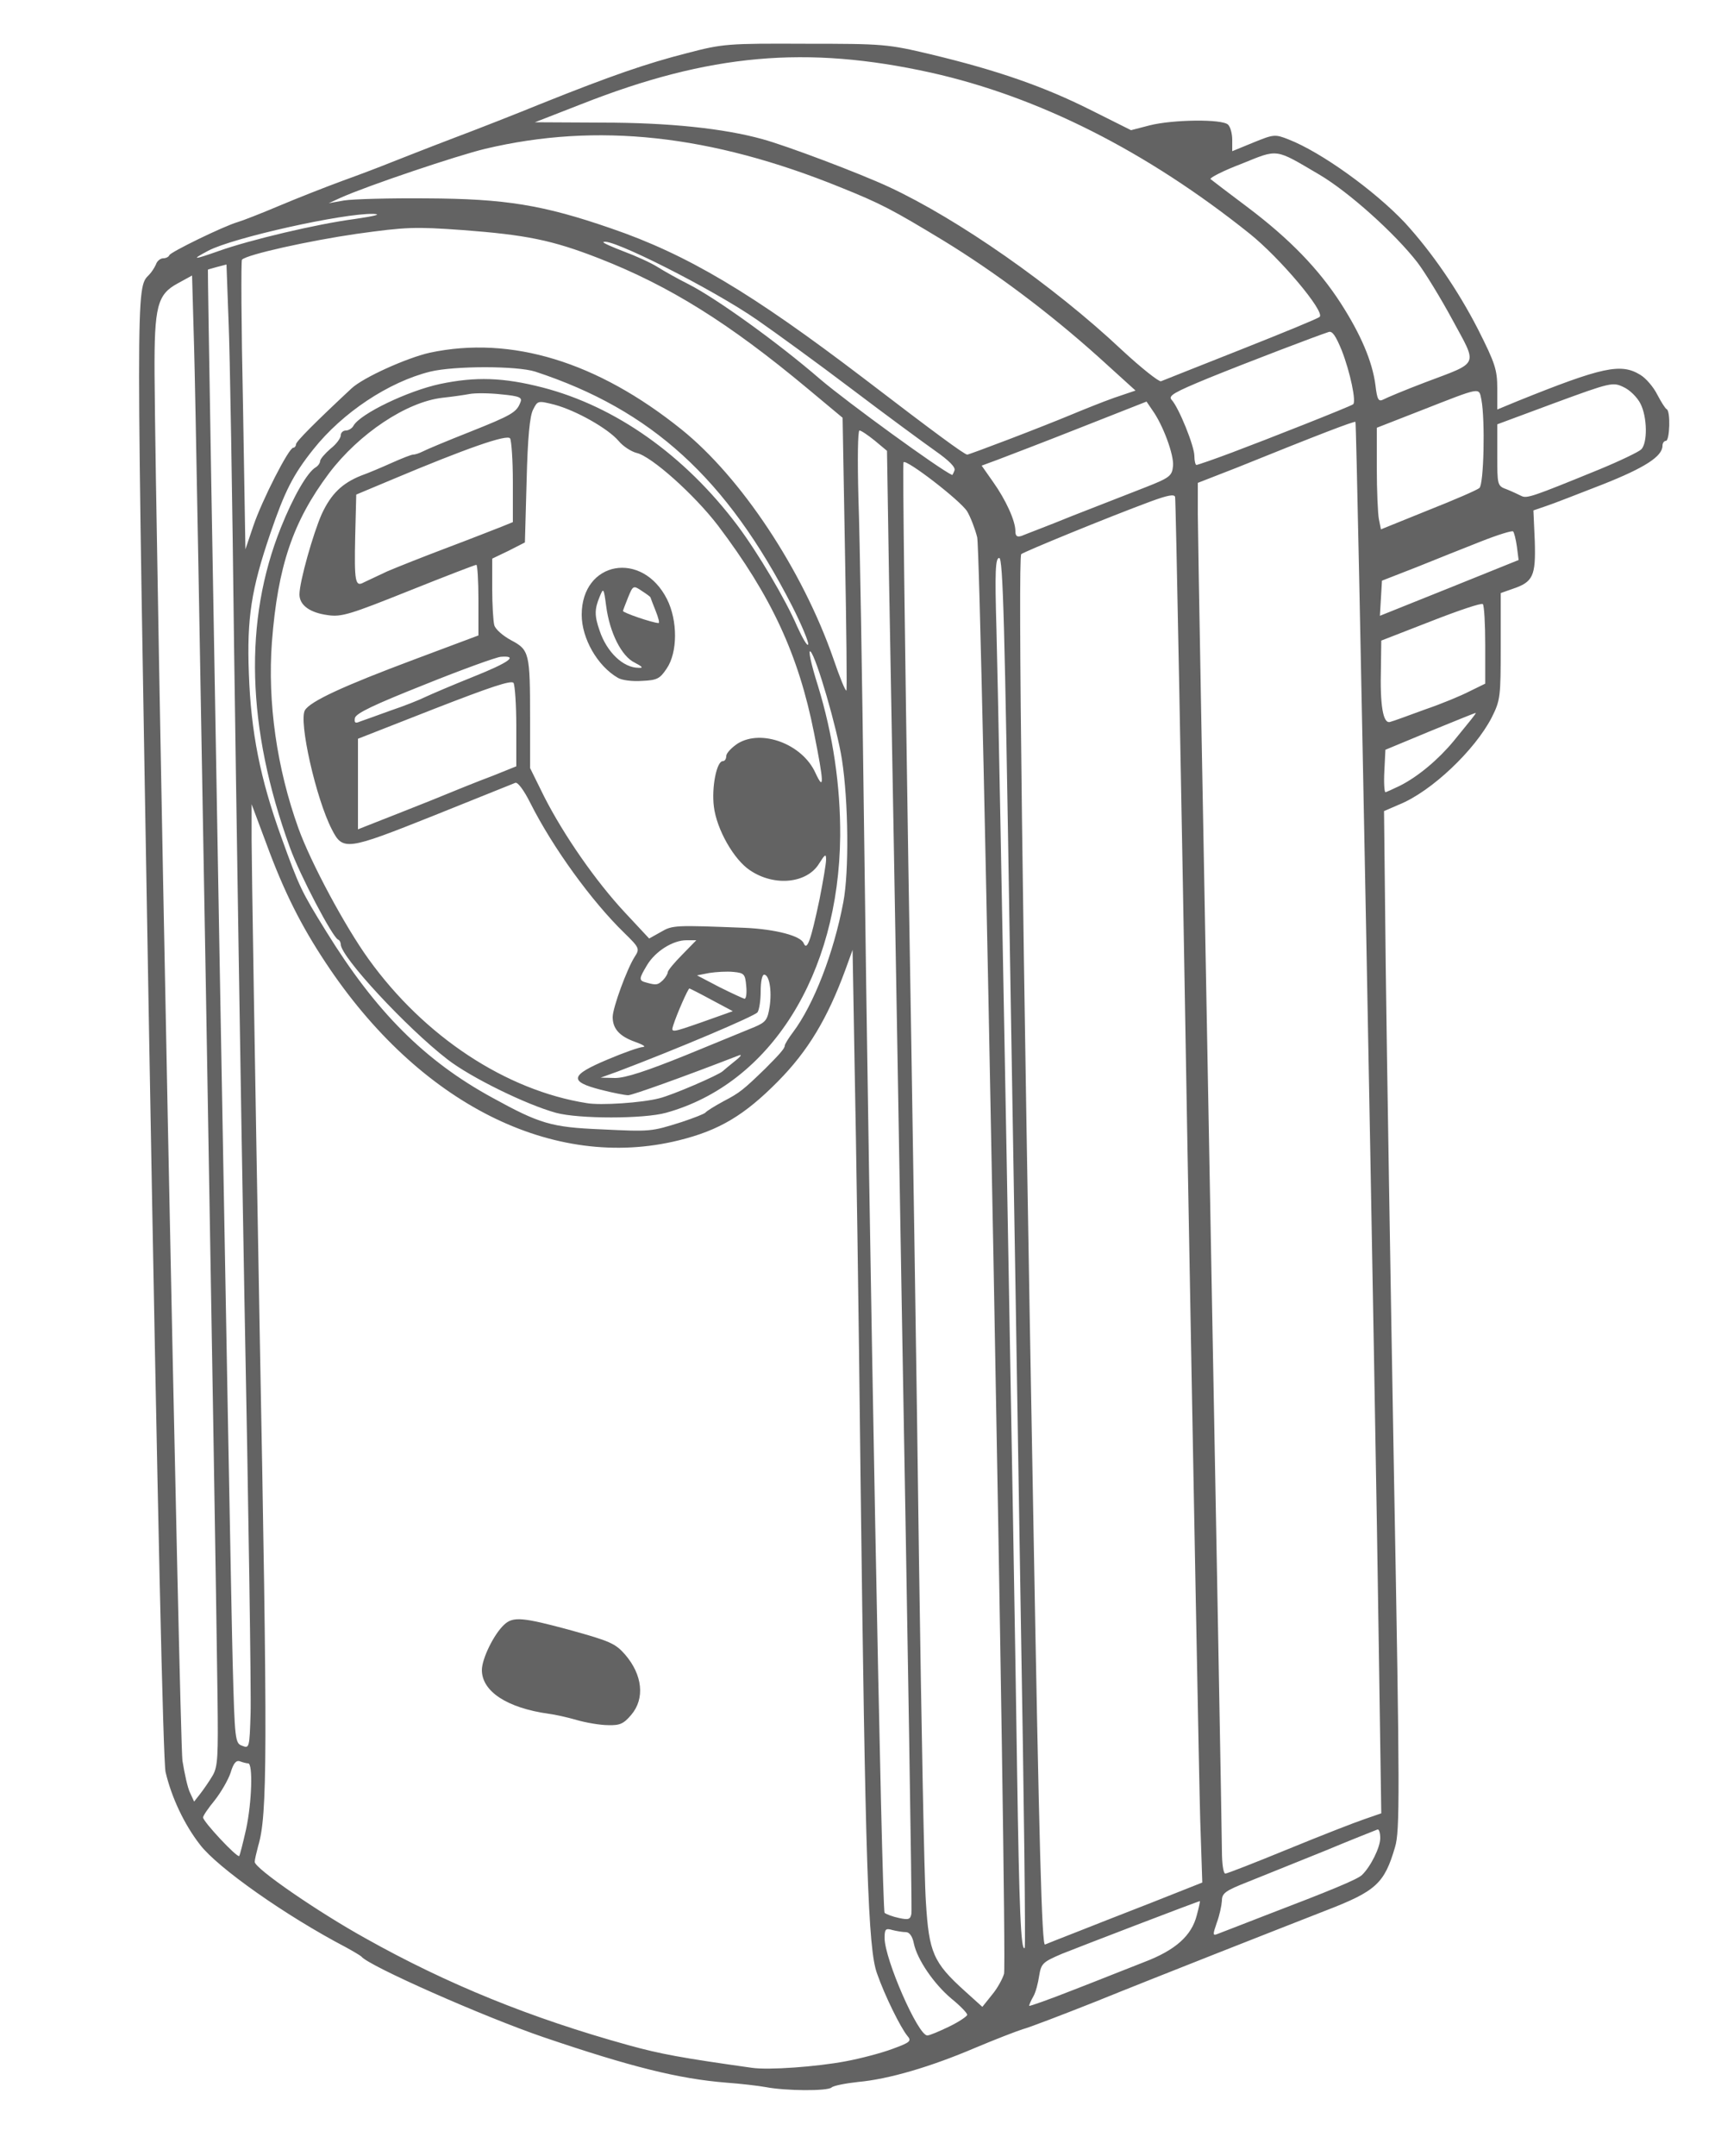 <!DOCTYPE svg PUBLIC "-//W3C//DTD SVG 20010904//EN" "http://www.w3.org/TR/2001/REC-SVG-20010904/DTD/svg10.dtd">
<svg version="1.0" xmlns="http://www.w3.org/2000/svg" width="500px" height="626px" viewBox="0 0 5000 6260" preserveAspectRatio="xMidYMid meet">
<g id="layer101" fill="#636363" stroke="none">
 <path d="M2225 6060 c-22 -4 -74 -10 -115 -13 -138 -11 -278 -46 -531 -132 -173 -59 -508 -207 -529 -234 -3 -3 -23 -15 -45 -27 -174 -91 -373 -231 -424 -298 -46 -59 -83 -138 -100 -211 -7 -33 -23 -744 -48 -2151 -38 -2182 -39 -2157 0 -2196 7 -7 16 -21 20 -30 3 -10 13 -18 21 -18 8 0 16 -4 18 -9 3 -9 157 -84 198 -96 14 -4 68 -25 120 -47 52 -22 136 -55 185 -73 50 -18 113 -42 140 -53 28 -11 109 -43 180 -70 72 -27 189 -73 260 -102 200 -80 304 -116 422 -146 103 -27 118 -28 343 -27 227 0 239 1 365 31 192 46 327 93 461 160 l120 60 54 -14 c67 -17 211 -19 228 -2 7 7 12 27 12 44 l0 33 61 -25 c59 -24 63 -25 103 -9 95 37 250 149 337 241 78 85 154 195 213 310 50 99 56 118 56 172 l0 61 58 -24 c248 -100 301 -111 357 -77 17 10 39 36 50 58 11 21 23 40 27 42 12 5 9 92 -2 92 -5 0 -10 6 -10 14 0 31 -51 64 -175 113 -72 28 -146 57 -165 63 l-35 12 4 90 c3 101 -5 118 -65 138 l-34 12 0 154 c0 147 -1 157 -26 207 -49 95 -175 215 -269 253 l-44 19 5 455 c3 250 14 916 24 1478 17 922 17 1029 3 1075 -31 106 -55 128 -203 185 -133 52 -490 192 -670 265 -96 38 -190 74 -209 79 -19 6 -81 30 -138 54 -129 55 -251 91 -340 99 -37 4 -72 11 -77 16 -12 11 -134 10 -191 -1z m232 -75 c43 -8 104 -24 136 -36 52 -19 56 -23 43 -38 -19 -23 -65 -115 -88 -181 -26 -71 -34 -313 -48 -1450 -5 -459 -13 -990 -17 -1179 l-6 -343 -21 58 c-52 141 -108 235 -196 324 -97 98 -170 142 -288 171 -364 90 -755 -106 -1026 -516 -71 -107 -121 -206 -172 -345 l-43 -115 0 105 c0 58 10 688 23 1400 24 1263 23 1430 -4 1520 -5 19 -10 40 -10 46 0 19 183 145 322 222 237 133 481 232 763 310 94 26 154 37 360 66 48 7 187 -3 272 -19z m301 -101 c29 -14 52 -30 52 -34 0 -5 -20 -26 -46 -47 -51 -43 -99 -113 -109 -160 -4 -21 -13 -33 -23 -33 -9 0 -27 -3 -39 -6 -20 -6 -23 -3 -23 23 0 61 97 283 124 283 7 0 35 -12 64 -26z m159 -153 c10 -39 -66 -4119 -78 -4171 -6 -24 -19 -58 -29 -75 -19 -31 -176 -152 -185 -143 -3 3 4 529 14 1169 11 640 25 1551 31 2024 7 473 15 917 20 988 9 146 21 175 113 258 l51 46 28 -35 c16 -19 31 -47 35 -61z m407 -34 c92 -35 138 -77 153 -136 6 -22 10 -41 9 -41 -5 0 -346 131 -401 153 -56 24 -60 28 -66 64 -3 21 -10 48 -17 60 -7 12 -12 24 -12 27 0 2 57 -18 128 -46 70 -27 162 -64 206 -81z m-358 -984 c-8 -516 -23 -1423 -33 -2015 -14 -885 -19 -1078 -30 -1078 -11 0 -13 38 -8 208 7 249 52 2739 60 3317 6 397 11 522 22 511 3 -2 -2 -427 -11 -943z m156 899 c40 -16 140 -55 222 -87 l149 -59 -6 -181 c-3 -99 -20 -1001 -38 -2005 -17 -1004 -33 -1830 -35 -1837 -2 -9 -22 -5 -71 13 -127 47 -368 146 -376 153 -10 10 4 1109 35 2794 17 963 25 1246 34 1243 7 -3 45 -18 86 -34z m558 -52 c183 -70 264 -103 277 -116 25 -24 53 -80 53 -107 0 -16 -4 -27 -8 -25 -5 2 -74 29 -153 62 -79 32 -179 72 -221 89 -69 27 -78 34 -78 56 -1 14 -7 43 -15 64 -12 35 -12 38 3 32 10 -4 73 -28 142 -55z m-1060 -1760 c-16 -954 -33 -1905 -37 -2113 l-6 -378 -36 -30 c-20 -16 -39 -29 -44 -29 -5 0 -6 86 -3 198 4 108 11 527 16 931 15 1216 52 3165 60 3175 5 4 23 11 42 15 28 6 33 4 36 -13 2 -12 -11 -802 -28 -1756z m1122 1569 c95 -39 195 -78 222 -87 l49 -17 -7 -470 c-10 -725 -64 -3567 -68 -3570 -3 -3 -105 36 -345 133 l-113 44 0 92 c0 50 16 928 35 1951 19 1023 35 1890 35 1928 0 37 4 67 10 67 5 0 87 -32 182 -71z m-3027 -58 c17 -80 20 -191 6 -191 -5 0 -16 -3 -24 -6 -11 -4 -19 6 -27 33 -7 21 -28 57 -46 80 -19 23 -34 45 -34 50 0 12 99 118 105 112 2 -3 11 -38 20 -78z m-97 -156 c15 -26 16 -56 14 -225 -6 -485 -62 -3727 -68 -3918 l-6 -212 -42 23 c-59 32 -68 66 -67 262 3 483 73 3970 81 4027 6 37 15 79 22 93 l12 26 18 -23 c10 -13 26 -36 36 -53z m92 -1390 c-11 -610 -24 -1461 -30 -1890 -5 -429 -12 -853 -16 -943 l-6 -164 -27 7 c-14 4 -26 7 -27 8 -2 5 66 3838 72 4045 6 226 7 234 28 241 20 8 21 6 24 -93 2 -55 -6 -600 -18 -1211z m1270 -507 c36 -12 67 -24 70 -28 3 -4 27 -19 53 -33 46 -24 57 -33 120 -94 42 -42 57 -59 57 -67 0 -4 11 -22 24 -39 60 -80 118 -229 146 -377 17 -88 15 -293 -4 -415 -14 -90 -74 -296 -91 -313 -8 -8 1 35 21 98 44 143 66 292 65 438 -4 402 -203 719 -506 803 -65 18 -254 18 -320 0 -87 -24 -248 -103 -315 -155 -119 -92 -310 -298 -310 -334 0 -5 -3 -12 -8 -14 -16 -7 -111 -187 -140 -268 -126 -347 -134 -659 -26 -928 36 -90 77 -161 101 -175 7 -4 13 -13 13 -18 0 -6 14 -22 30 -36 17 -13 30 -31 30 -39 0 -8 7 -14 15 -14 7 0 18 -6 22 -14 20 -35 158 -101 251 -121 104 -22 185 -19 298 10 213 55 413 197 566 400 60 80 140 215 174 294 16 35 30 59 32 52 2 -6 -19 -57 -47 -112 -190 -370 -408 -569 -746 -680 -53 -17 -235 -17 -305 0 -121 30 -255 119 -340 226 -59 74 -83 122 -125 245 -55 161 -68 245 -62 405 6 171 33 306 94 475 53 147 58 157 131 275 144 233 286 375 482 482 138 76 172 86 315 92 146 7 146 7 235 -21z m-65 -69 c38 -9 174 -68 185 -79 3 -3 19 -16 35 -29 19 -15 22 -21 10 -16 -160 62 -308 115 -320 115 -9 0 -45 -7 -80 -16 -93 -24 -89 -42 21 -88 47 -20 93 -36 102 -36 10 -1 -1 -7 -23 -15 -45 -16 -65 -38 -65 -72 0 -27 42 -141 64 -175 15 -23 14 -26 -30 -69 -95 -92 -208 -248 -273 -377 -19 -38 -37 -62 -44 -59 -7 3 -114 46 -239 96 -251 100 -262 102 -294 39 -46 -89 -97 -315 -78 -346 16 -26 111 -70 317 -147 l187 -70 0 -102 c0 -57 -3 -103 -6 -103 -4 0 -92 34 -197 76 -170 68 -195 76 -235 70 -52 -7 -82 -29 -82 -60 0 -37 40 -178 65 -234 27 -58 59 -89 114 -111 20 -7 60 -24 89 -37 29 -13 57 -24 62 -24 6 0 18 -4 28 -9 9 -5 71 -31 137 -57 123 -49 136 -57 147 -86 6 -14 -3 -18 -56 -23 -35 -4 -77 -4 -92 -1 -16 3 -51 8 -79 11 -104 12 -242 104 -329 219 -105 140 -149 270 -166 490 -13 175 14 366 77 541 36 100 136 286 204 380 162 225 399 381 634 418 40 7 160 -1 210 -14z m77 -125 c90 -37 180 -74 200 -82 33 -14 38 -21 44 -59 7 -47 -1 -93 -16 -93 -6 0 -10 21 -10 48 0 26 -4 53 -9 61 -7 11 -237 108 -406 172 l-50 18 42 1 c30 0 91 -20 205 -66z m75 -161 c-33 -18 -63 -33 -64 -33 -4 0 -37 75 -47 107 -7 22 -6 22 83 -9 l90 -32 -62 -33z m101 -40 c-3 -35 -6 -38 -37 -41 -19 -2 -51 0 -70 3 l-36 7 65 34 c36 18 69 33 73 34 5 0 7 -17 5 -37z m-242 -17 c8 -8 14 -19 14 -23 0 -5 19 -28 42 -51 l41 -42 -29 0 c-39 0 -90 32 -114 72 -24 40 -25 45 -2 51 29 8 33 7 48 -7z m455 -235 c10 -51 19 -103 19 -115 0 -18 -3 -16 -20 11 -35 58 -130 68 -201 20 -47 -31 -97 -119 -105 -185 -7 -56 8 -132 26 -132 6 0 10 -7 10 -15 0 -8 15 -24 33 -36 69 -43 188 1 226 85 26 56 25 29 -4 -116 -45 -227 -124 -397 -279 -602 -68 -89 -194 -202 -237 -211 -15 -4 -39 -19 -52 -35 -31 -36 -123 -88 -186 -105 -48 -12 -49 -12 -62 14 -10 18 -16 83 -19 206 l-5 180 -47 24 -48 23 0 87 c0 47 3 95 6 106 3 12 25 31 49 44 53 28 55 37 55 227 l0 144 41 83 c57 112 150 246 235 337 l70 75 34 -19 c34 -20 41 -20 245 -12 87 4 162 23 170 45 10 23 21 -10 46 -128z m-1131 -286 c63 -26 145 -59 183 -73 l67 -27 0 -115 c0 -63 -4 -120 -8 -127 -6 -9 -68 12 -230 75 l-222 87 0 132 0 131 48 -19 c26 -10 99 -39 162 -64z m2818 -44 c53 -27 111 -76 155 -129 21 -26 45 -55 52 -64 8 -10 14 -18 12 -18 -2 0 -61 24 -132 53 l-130 54 -3 61 c-2 34 0 62 3 62 3 0 22 -9 43 -19z m-2933 -218 c39 -13 84 -31 100 -39 17 -8 80 -35 140 -59 105 -42 132 -62 80 -58 -13 1 -113 37 -222 81 -146 58 -199 83 -202 97 -2 14 1 16 15 10 11 -4 51 -18 89 -32z m3005 -3 c47 -16 105 -40 130 -53 l45 -22 0 -112 c0 -61 -3 -115 -7 -119 -4 -4 -72 19 -151 50 l-144 56 -1 78 c-3 110 6 165 27 158 9 -2 54 -19 101 -36z m-1685 -453 l-7 -394 -102 -85 c-228 -190 -401 -298 -606 -378 -136 -53 -211 -68 -396 -82 -139 -10 -164 -9 -308 11 -138 20 -319 60 -333 75 -3 2 -2 193 3 423 l7 418 23 -68 c25 -74 103 -227 116 -227 4 0 8 -5 8 -10 0 -8 57 -65 161 -162 34 -32 161 -89 228 -104 236 -50 486 26 731 223 173 139 351 407 441 665 18 53 35 95 38 93 2 -2 0 -181 -4 -398z m1952 -20 c-3 -21 -8 -41 -11 -44 -3 -3 -45 10 -93 29 -49 19 -133 53 -188 75 l-100 39 -3 51 -3 51 202 -81 201 -81 -5 -39z m-3282 72 c28 -12 106 -43 175 -69 69 -26 140 -54 158 -61 l32 -13 0 -116 c0 -63 -4 -120 -8 -127 -8 -13 -128 29 -342 119 l-105 44 -3 119 c-3 135 0 150 25 136 10 -5 41 -19 68 -32z m1990 -161 c72 -28 166 -65 210 -82 74 -29 80 -34 83 -63 3 -32 -29 -119 -60 -162 l-17 -25 -193 76 c-106 42 -214 83 -240 93 l-46 17 33 47 c37 52 65 113 65 143 0 15 5 18 18 14 9 -4 76 -29 147 -58z m1183 -81 c13 -10 17 -197 6 -256 -8 -37 3 -39 -176 31 l-128 50 0 118 c0 64 3 131 6 147 l6 30 136 -55 c76 -30 143 -59 150 -65z m346 -53 c61 -25 117 -52 124 -59 19 -18 18 -94 -2 -133 -9 -18 -31 -40 -49 -48 -31 -15 -37 -14 -200 46 l-167 62 0 89 c0 88 0 90 28 100 15 6 34 15 42 19 16 8 33 2 224 -76z m-1871 2 c4 -9 -16 -29 -56 -57 -34 -24 -143 -104 -242 -179 -99 -75 -223 -165 -275 -201 -128 -89 -431 -242 -447 -226 -2 2 25 14 59 27 35 13 79 33 98 45 19 12 60 35 90 50 79 40 258 168 384 277 79 67 346 261 382 277 1 1 4 -5 7 -13z m806 -52 c104 -39 342 -133 352 -140 10 -6 -8 -93 -33 -157 -17 -41 -27 -57 -38 -53 -37 12 -236 88 -347 133 -102 42 -120 52 -109 64 21 23 66 134 66 163 0 14 3 26 6 26 3 0 50 -16 103 -36z m-649 -38 c63 -24 144 -56 180 -71 36 -15 93 -38 127 -50 l62 -21 -107 -97 c-146 -131 -303 -248 -452 -339 -147 -89 -181 -107 -298 -154 -377 -153 -707 -189 -1032 -112 -80 19 -342 107 -420 142 l-35 16 45 -8 c25 -4 133 -7 240 -6 228 1 338 19 535 87 222 76 408 187 735 436 209 160 291 220 300 221 3 0 57 -20 120 -44z m1211 -166 c159 -60 152 -46 79 -181 -34 -63 -80 -138 -102 -167 -66 -85 -200 -205 -285 -255 -131 -77 -118 -75 -227 -31 -53 20 -93 41 -89 44 5 4 53 41 108 82 122 92 206 179 270 278 58 90 92 169 101 238 5 43 9 49 23 42 9 -5 64 -28 122 -50z m-536 -95 c121 -48 224 -90 229 -95 16 -15 -115 -171 -204 -242 -299 -239 -612 -397 -925 -467 -362 -80 -644 -55 -1015 91 l-136 53 196 1 c194 0 353 17 465 48 70 19 282 99 368 139 200 93 477 286 675 472 57 53 109 94 115 92 7 -3 111 -44 232 -92z m-2970 -286 c89 -32 287 -79 395 -93 61 -9 80 -14 54 -15 -87 -2 -407 69 -479 107 -51 27 -44 27 30 1z"/>
 <path d="M1675 4994 c-27 -8 -64 -16 -81 -18 -121 -17 -194 -65 -194 -127 0 -33 35 -104 64 -131 26 -25 53 -23 196 16 112 31 128 38 156 70 51 59 58 128 18 175 -22 26 -33 31 -67 30 -23 0 -64 -7 -92 -15z"/>
 <path d="M1795 1968 c-59 -34 -105 -114 -105 -183 0 -156 176 -188 248 -45 31 62 31 154 -1 201 -20 30 -28 34 -72 36 -28 2 -59 -2 -70 -9z m49 -44 c-38 -18 -73 -87 -83 -165 -7 -53 -8 -53 -19 -26 -15 36 -15 55 0 98 21 63 69 108 113 108 15 1 12 -3 -11 -15z m61 -150 c-8 -20 -15 -38 -15 -39 0 -2 -11 -10 -25 -19 -25 -17 -26 -16 -40 18 -8 20 -15 38 -15 40 0 5 84 34 103 35 4 1 0 -15 -8 -35z"/>
 </g>

</svg>